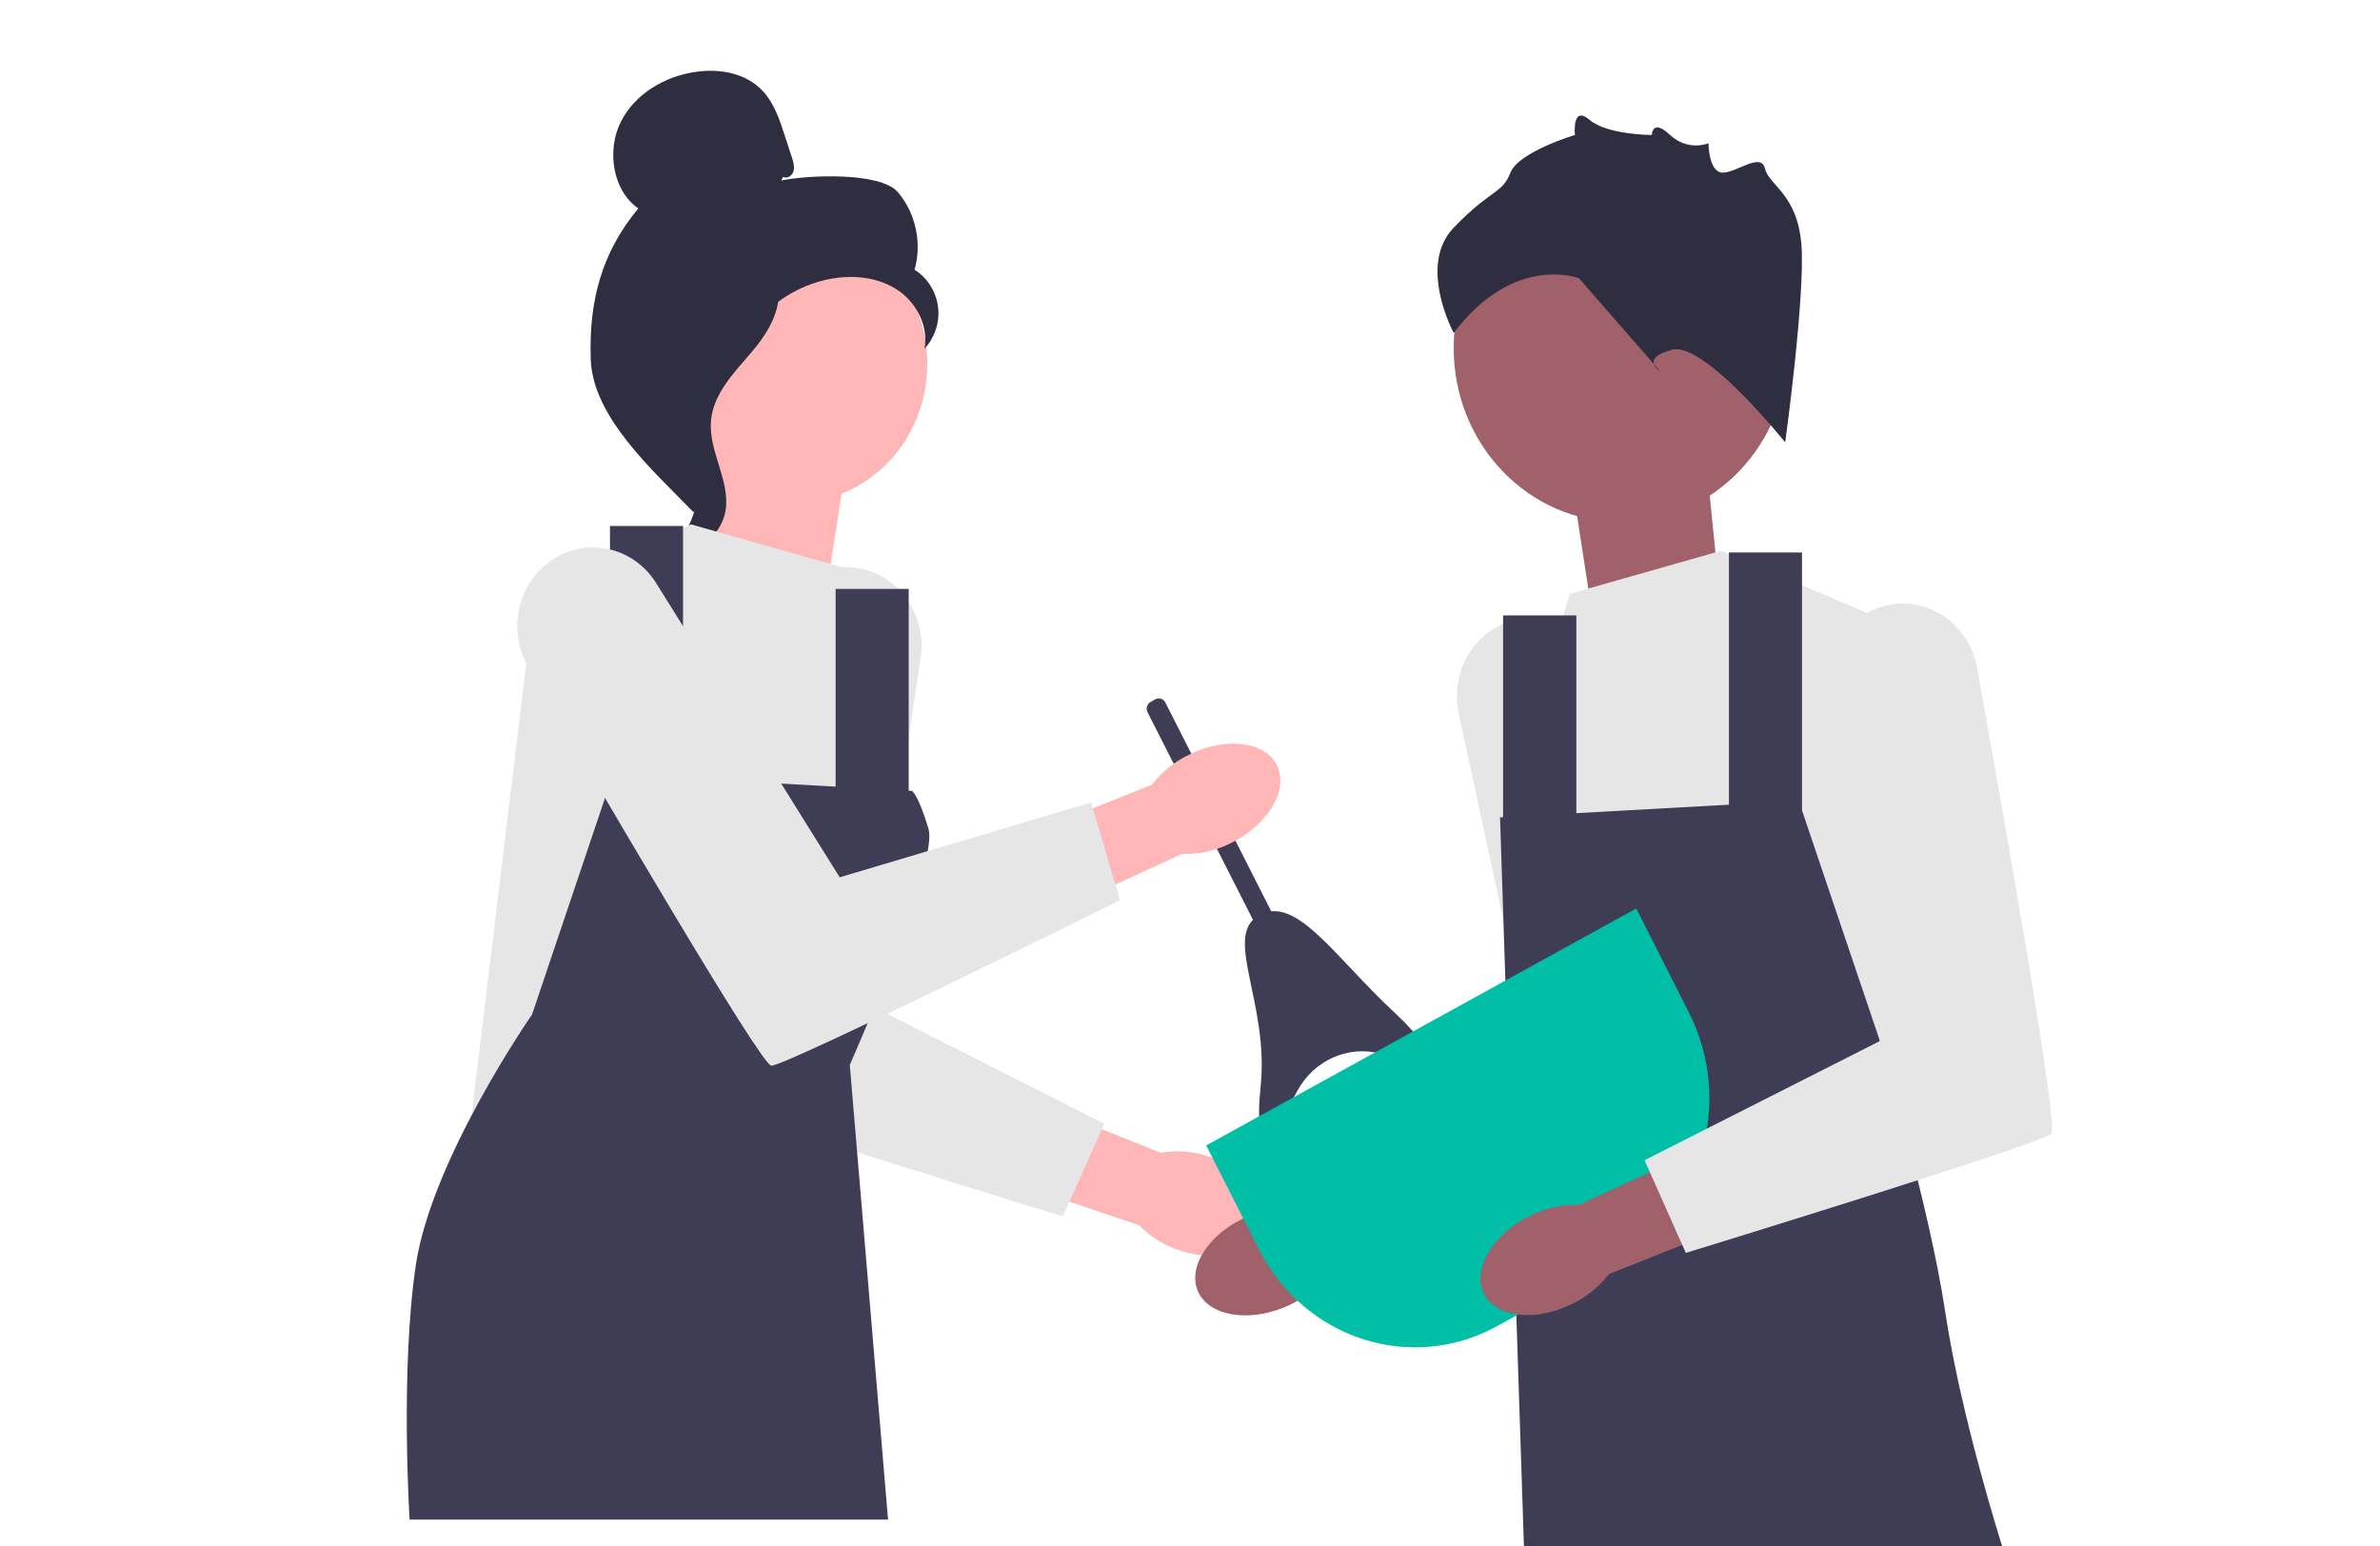 <svg version="1.2" xmlns="http://www.w3.org/2000/svg" viewBox="0 0 1176 764" width="1176" height="764">
	<title>undraw_Redesign_feedback_re_jvm0</title>
	<style>
		.s0 { fill: #ffb6b6 } 
		.s1 { fill: #e6e6e6 } 
		.s2 { fill: #a0616a } 
		.s3 { fill: #2f2e41 } 
		.s4 { fill: #3f3d56 } 
		.s5 { fill: #00bfa6 } 
	</style>
	<path id="uuid-25964adc-e6e4-4b9a-b8ec-929b0c1831fb-192" class="s0" d="m597.4 571.5c19.3 6.3 31.9 21.8 28.1 34.7-3.9 12.8-22.7 18.1-42.1 11.8-7.7-2.4-14.8-6.7-20.7-12.6l-81.6-27.7 13.3-39.7 79.1 31.6c8-1.4 16.2-0.7 23.9 1.9q0 0 0 0z"/>
	<path id="Layer" class="s1" d="m422.4 280.5c-19.5-2.4-37.4 11.3-41 31.4-13 71.6-40.5 226.6-36.8 230.3 4.7 4.9 180.6 58.9 180.6 58.9l20.4-45.8-116.2-58.9 25.5-171.3c3.2-21.8-11.5-42-32.5-44.6z"/>
	<path id="uuid-a5d71dbf-4b88-4e86-8463-d776047f9b39-193" class="s2" d="m634.3 646.1c-18.8 7.6-38 3.7-42.7-8.8-4.6-12.5 6.9-28.9 25.8-36.6 7.5-3.2 15.6-4.4 23.7-3.7l80.4-31.5 13.3 39.7-80.6 26.8c-5.5 6.3-12.3 11.1-19.9 14.1z"/>
	<path id="Layer" class="s1" d="m750.3 305.9c19.3-3.8 38 8.6 43 28.4 17.5 70.6 54.9 223.2 51.5 227.2-4.3 5.3-176.4 71.5-176.4 71.5l-23.3-44.3 112.2-66.9-36.5-169.2c-4.7-21.5 8.7-42.7 29.5-46.7z"/>
	<path id="Layer" class="s0" d="m408.6 290.8l9.6-62.4-64.7-27.4-9.6 94.8 64.7-5z"/>
	<path id="Layer" class="s2" d="m786.3 300.6l-9.6-62.4 64.7-27.4 9.5 94.8-64.6-5z"/>
	<path id="Layer" class="s0" d="m392.3 248.5c-36.5 0-66-30.7-66-68.7 0-38 29.5-68.8 66-68.8 36.4 0 65.9 30.8 65.9 68.8 0 38-29.5 68.7-65.9 68.7z"/>
	<path id="Layer" class="s3" d="m387 87.4c1.9 1.1 4.5-0.6 5.1-2.8 0.6-2.2-0.1-4.6-0.8-6.8l-3.6-11c-2.5-7.7-5.2-15.8-10.7-21.7-8.2-9-21.3-11.3-33.1-9.6-15.2 2.1-30.1 10.7-37.2 24.8-7 14.1-4 33.9 8.7 42.7-18.1 21.7-24.5 45.8-23.5 74.6 1 28.7 31.1 55.2 50.7 75.4 4.4-2.8 8.4-15.7 6-20.4-2.5-4.7 1-10.2-2-14.5-3-4.4-5.5 2.6-2.5-1.8 2-2.7-5.5-8.9-2.6-10.6 13.6-7.8 18.2-25.6 26.8-39.2 10.3-16.4 28.1-27.5 46.8-29.4 10.4-1 21.3 0.9 29.7 7.1 8.5 6.3 14 17.4 12 28.1 5.1-5.4 7.7-13.3 6.7-20.8-1-7.5-5.4-14.4-11.6-18.2 3.8-13.1 0.5-28.2-8.3-38.4-8.9-10.1-44.7-8.4-57.6-5.7"/>
	<path id="Layer" class="s3" d="m385 137.5c-17.1 2-29.4 17.4-39.8 31.6-6.1 8.2-12.3 17.3-12.2 27.6 0.2 10.4 6.9 19.4 10.1 29.3 5.2 16.1 0.1 35.4-12.4 46.4 12.3 2.5 25.6-7.1 27.8-20 2.4-15-8.5-29.4-7.2-44.5 1.2-13.4 11.3-23.6 19.8-33.6 8.6-9.9 16.6-23.2 12.7-35.9"/>
	<path id="Layer" class="s1" d="m416.1 280.3l-74.7-21.2-77 32.7-32.9 271.7 188.4 6.5v-43.8c0 0 33-42.9 26.7-105.1l-6.2-62.2c0 0-24.3-78.6-24.3-78.6z"/>
	<path id="Layer" class="s4" d="m450.6 390.8l-147.7-8.2-40 118.7c0 0-49.5 71.2-57.4 123.6-7.8 52.4-3.1 126-3.1 126h236.4l-18.9-224.7c0 0 44-99.4 38.9-116.6-5.1-17.1-8.2-18.8-8.2-18.8q0 0 0 0z"/>
	<path id="Layer" class="s4" d="m301.4 259.9h36.1v139.1h-36.1z"/>
	<path id="Layer" class="s4" d="m412.9 291h36.1v114.6h-36.1z"/>
	<path id="Layer" class="s1" d="m775.7 293.4l74.6-21.2 77 32.7 33 271.7-188.5 6.5v-43.8c0 0-19.3-44.8-0.8-104.3 18.1-58.1-19.6-63-19.6-63l24.3-78.6z"/>
	<path id="Layer" class="s4" d="m741.2 403.9l147.6-8.2 40.1 118.7c0 0 24.3 81 32.2 133.4 7.8 52.4 28.2 116.2 28.2 116.2h-236.3l-7.1-216-4.7-144.1q0 0 0 0z"/>
	<path id="Layer" class="s4" d="m854.3 273h36.1v139.1h-36.1z"/>
	<path id="Layer" class="s4" d="m742.7 304.1h36.2v114.6h-36.2z"/>
	<path id="Layer" class="s2" d="m800.9 258c-45.7 0-82.6-38.4-82.6-86 0-47.6 36.9-86.1 82.6-86.1 45.7 0 82.6 38.5 82.6 86.1 0 47.6-36.9 86-82.6 86z"/>
	<path id="Layer" class="s3" d="m882.1 218.6c0 0-39.9-49.9-55.9-45.8-16 4.2-6 10.5-6 10.5l-40-45.8c0 0-31.9-12.5-61.9 27 0 0-18-33.3 0-52 18-18.8 24-16.7 28-27.1 4-10.4 31.9-18.7 31.9-18.7 0 0-1.6-15 7.2-7.5 8.8 7.5 30.8 7.5 30.8 7.5 0 0 0.1-8.4 9 0 9 8.3 19 4.1 19 4.1 0 0 0 14.4 7 14.5 6.9 0.1 18.9-10.3 20.9-2 2 8.4 16 12.5 18 37.5 2 25-8 97.8-8 97.8z"/>
	<path id="Layer" class="s4" d="m575.8 347.1l63.9 126-8.7 4.8-64-126c-0.9-1.8-0.2-4.1 1.5-5l2.4-1.4c1.8-0.9 4-0.2 4.9 1.6z"/>
	<path id="Layer" class="s4" d="m682.3 520.7c-16.2-4.4-33.3 3.3-41.4 18.6-10.2 19.2-21.9 34.9-18-2.5 4.3-41.3-18.9-74.6-0.7-84.6 18.3-10.1 37.1 20.5 66.8 48.1 27.5 25.7 11.6 25.3-6.7 20.4z"/>
	<path id="uuid-cca3ea91-4b8f-4d88-9418-fea0098b5ff4-194" class="s0" d="m588.2 372.6c18.4-8.8 37.7-6 43.1 6.2 5.3 12.3-5.3 29.3-23.7 38.1-7.4 3.6-15.4 5.3-23.5 5l-78.6 36.2-15.5-38.8 79.1-31.5c5.1-6.6 11.7-11.8 19.1-15.2q0 0 0 0z"/>
	<path id="Layer" class="s1" d="m271.5 277.6c-16.1 11.7-20.6 34.4-10.5 51.9 36.3 62.3 115 196.8 120.1 197.1 6.7 0.4 172.3-81.8 172.3-81.8l-14.2-48.3-124.3 37-90.7-145.4c-11.5-18.4-35.5-23.2-52.7-10.5z"/>
	<path id="Layer" class="s5" d="m596 566l212.5-117.1 26 51.4c22.5 44.3 6.3 99.3-36.3 122.8l-58.3 32.1c-42.5 23.5-95.3 6.5-117.8-37.8l-26.1-51.4q0 0 0 0z"/>
	<path id="uuid-f7f7485f-a1d4-48b6-9f93-907c0610bac7-195" class="s2" d="m776 644.7c-18.4 8.8-37.7 6-43.1-6.2-5.3-12.2 5.3-29.3 23.7-38 7.3-3.7 15.4-5.4 23.5-5.1l78.6-36.1 15.5 38.7-79.2 31.6c-5 6.5-11.6 11.7-19 15.1z"/>
	<path id="Layer" class="s1" d="m935.8 298.5c19.5-2.4 37.4 11.3 41.1 31.4 12.9 71.7 40.4 226.6 36.8 230.3-4.7 4.9-180.7 58.9-180.7 58.9l-20.4-45.8 116.3-58.9-25.5-171.3c-3.3-21.8 11.5-42 32.4-44.6q0 0 0 0z"/>
</svg>